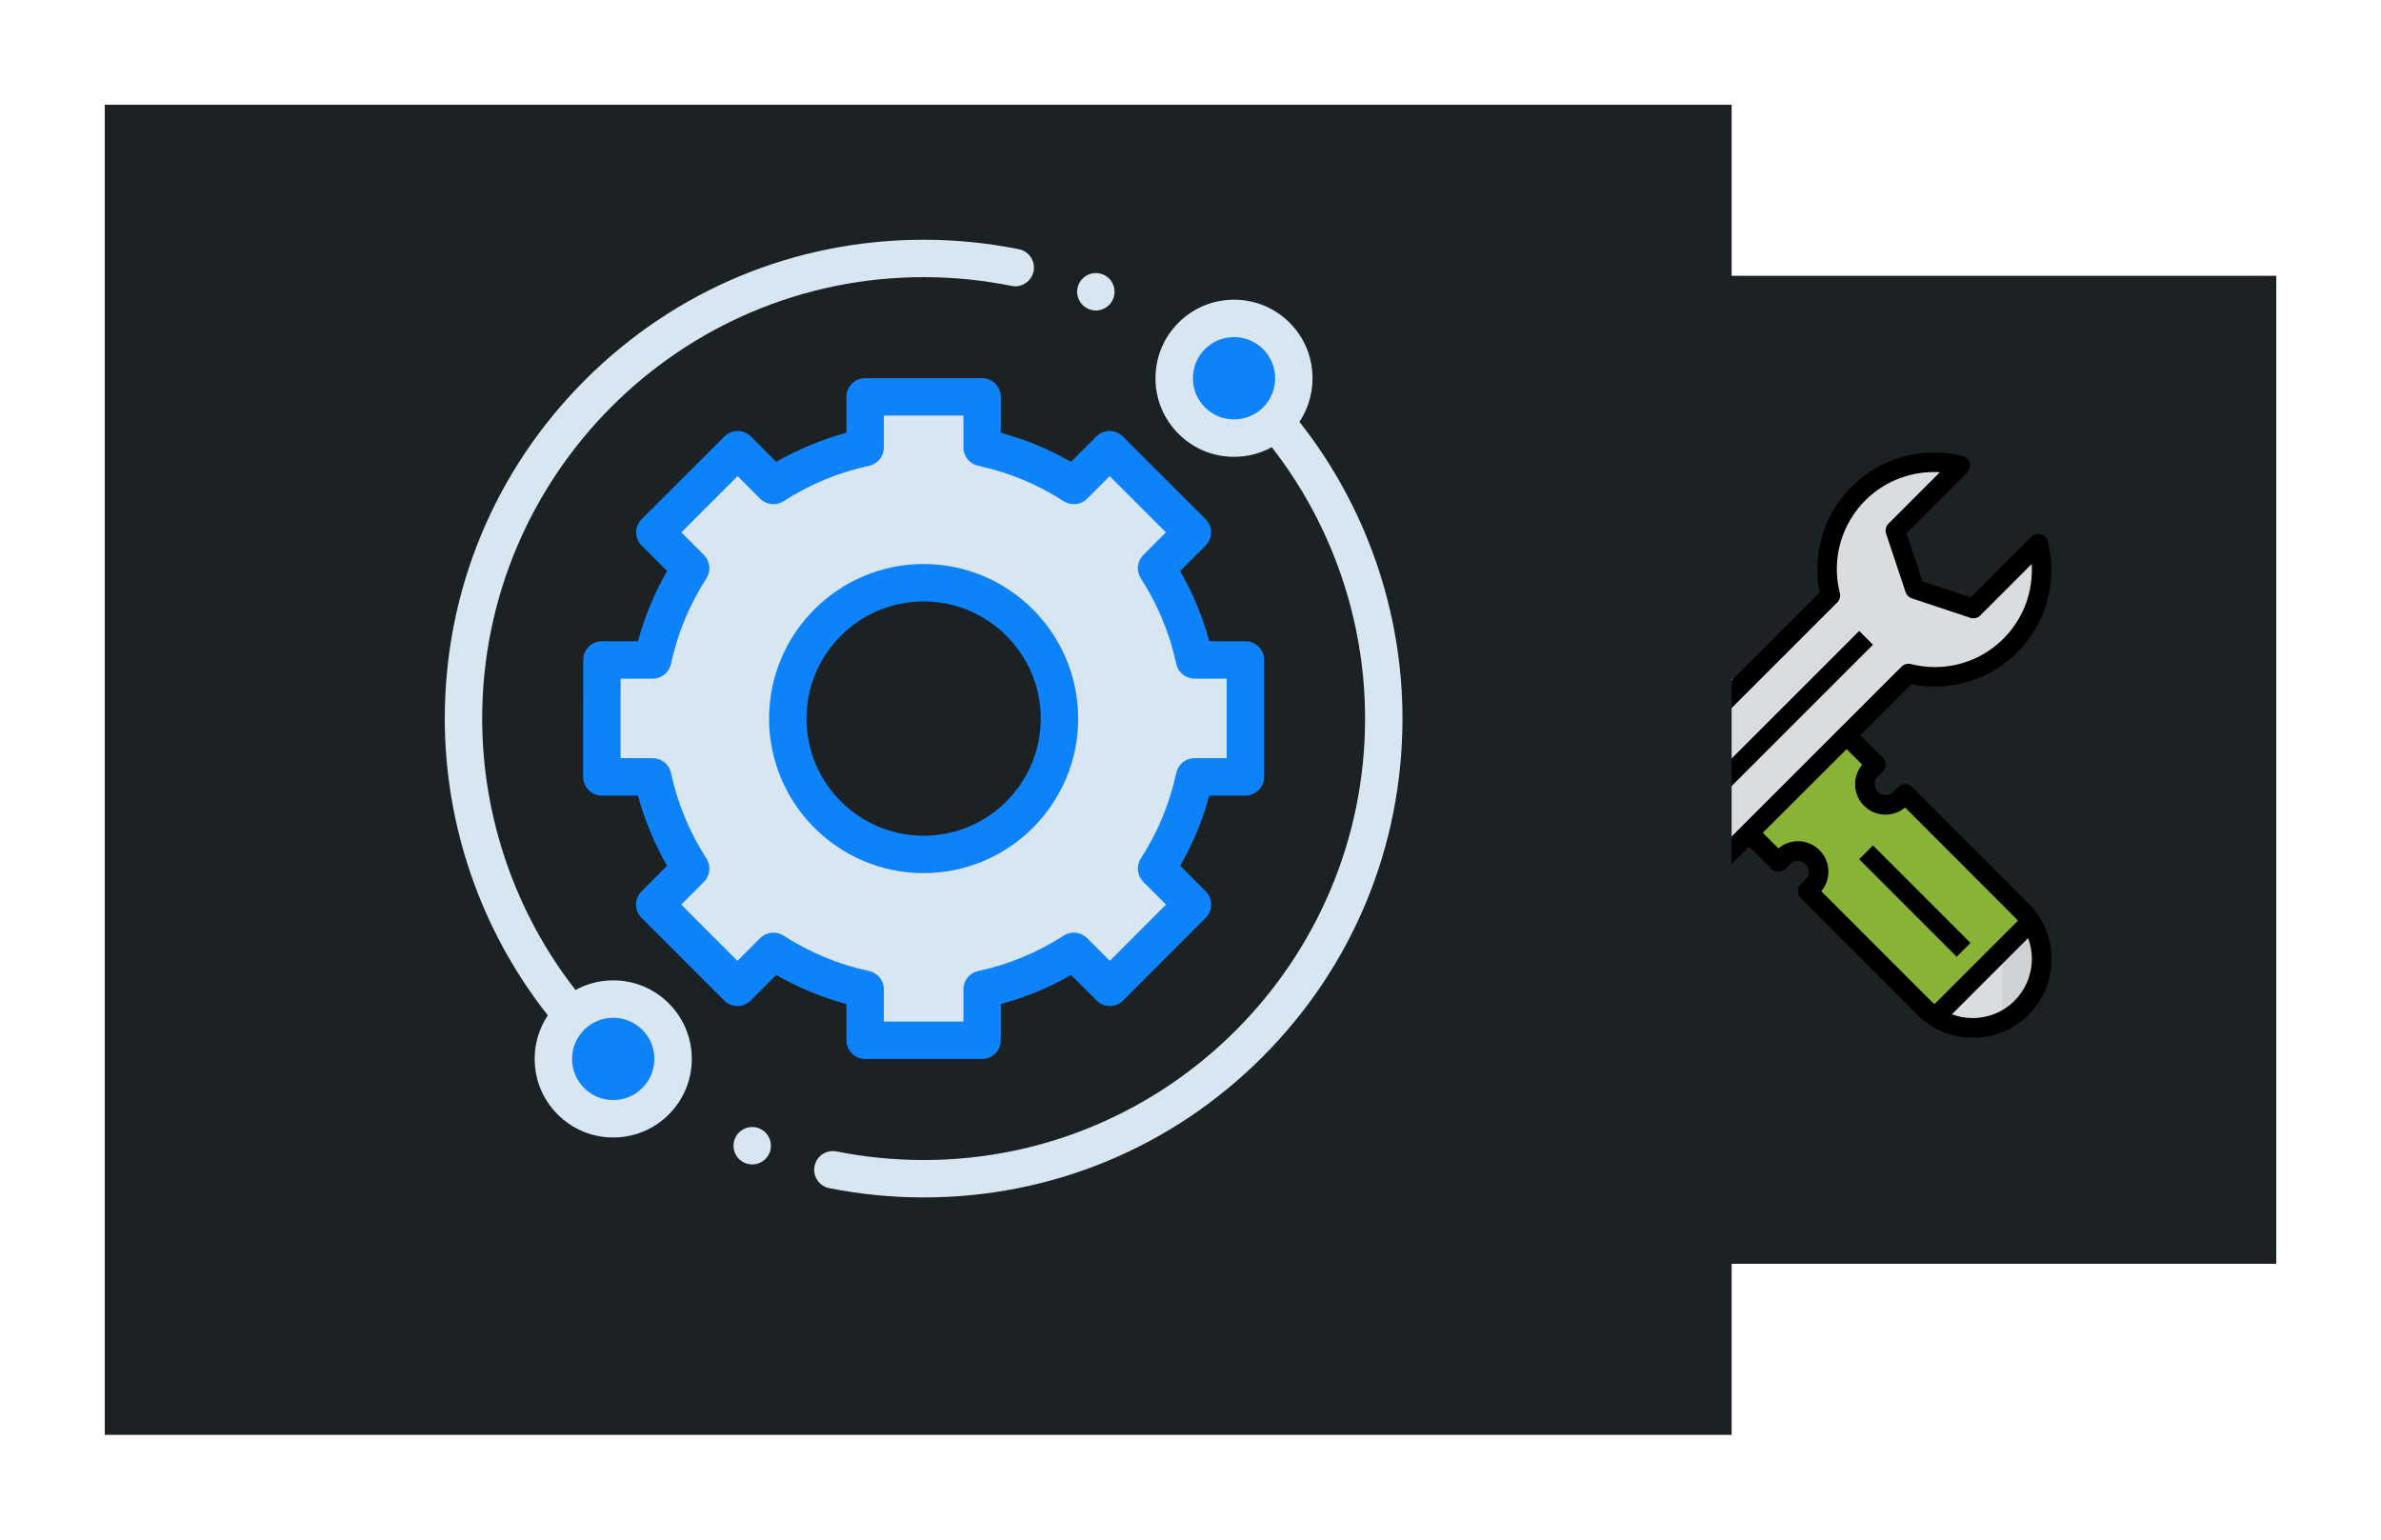 <svg width="682" height="441" viewBox="0 0 682 441" fill="none" xmlns="http://www.w3.org/2000/svg">
<g filter="url(#filter0_d)">
<rect x="301" y="75" width="351" height="283" fill="#1C2124"/>
</g>
<path d="M578.997 260.696L545.683 227.382L544.287 228.779C541.974 231.091 538.221 231.091 535.909 228.779C533.596 226.466 533.596 222.713 535.909 220.4L537.305 219.004L528.927 210.626L501 238.553L509.378 246.931L510.774 245.535C513.086 243.223 516.84 243.223 519.152 245.535C521.465 247.847 521.465 251.601 519.152 253.913L517.756 255.31L551.07 288.624C552.081 289.626 553.196 290.517 554.396 291.28L581.653 264.023C580.891 262.822 580 261.707 578.997 260.696Z" fill="#88B337"/>
<path d="M581.652 264.022L554.395 291.279C563.561 297.167 575.765 294.511 581.652 285.345C585.825 278.852 585.825 270.518 581.652 264.022Z" fill="#DADDDF"/>
<path d="M456.316 154.772L453.524 143.601L433.975 132.43L422.804 143.601L433.975 163.15L445.146 165.943L509.378 230.175L520.549 219.004L456.316 154.772Z" fill="#CFD2D4"/>
<path d="M583.837 155.716L565.232 174.321L548.476 168.736L542.89 151.98L561.496 133.375C545.125 129.197 528.469 139.083 524.291 155.453C523.026 160.416 523.026 165.616 524.291 170.579L460.953 233.917C444.414 229.72 427.605 239.721 423.407 256.259C419.21 272.798 429.211 289.607 445.749 293.804C462.287 298.002 479.097 288.001 483.294 271.463C484.559 266.475 484.559 261.247 483.294 256.259L546.633 192.921C563.015 197.087 579.671 187.185 583.837 170.802C585.097 165.854 585.097 160.668 583.837 155.716ZM461.902 277.651H445.146L436.768 263.688L445.146 249.724H461.902L470.28 263.688L461.902 277.651Z" fill="#DADDDF"/>
<path d="M584.781 274.66C584.778 270.887 583.692 267.195 581.653 264.022L573.61 272.065V292.427C580.435 289.14 584.778 282.237 584.781 274.66Z" fill="#CFD2D4"/>
<path d="M420.379 144.996L431.55 164.545C431.927 165.207 432.558 165.685 433.295 165.869L443.718 168.475L479.464 204.221L483.413 200.273L447.108 163.967C446.75 163.609 446.304 163.355 445.812 163.232L435.797 160.719L426.286 144.066L434.44 135.912L451.102 145.432L453.615 155.447C453.738 155.938 453.992 156.388 454.35 156.745L490.655 193.051L494.604 189.102L458.857 153.355L456.251 142.938C456.067 142.198 455.589 141.567 454.928 141.19L435.379 130.019C434.287 129.399 432.916 129.583 432.028 130.468L420.856 141.639C419.957 142.522 419.762 143.899 420.379 144.996Z" fill="black"/>
<path d="M532.536 180.724L471.097 242.163L475.046 246.112L536.485 184.673L532.536 180.724Z" fill="black"/>
<path d="M464.295 248.285C463.789 247.445 462.881 246.931 461.901 246.931H445.145C444.165 246.931 443.257 247.444 442.752 248.285L434.373 262.249C433.843 263.134 433.843 264.24 434.373 265.125L442.752 279.089C443.257 279.93 444.165 280.444 445.145 280.444H461.901C462.882 280.444 463.789 279.93 464.295 279.089L472.673 265.125C473.203 264.24 473.203 263.134 472.673 262.249L464.295 248.285ZM460.321 274.858H446.726L440.023 263.687L446.726 252.516H460.321L467.023 263.687L460.321 274.858Z" fill="black"/>
<path d="M554.064 196.662C572.51 196.724 587.513 181.822 587.574 163.376C587.582 160.569 587.239 157.771 586.549 155.051C586.178 153.554 584.661 152.644 583.164 153.015C582.673 153.138 582.223 153.392 581.866 153.75L564.481 171.123L550.688 166.526L546.088 152.736L563.473 135.349C564.562 134.257 564.562 132.489 563.47 131.4C563.11 131.039 562.658 130.785 562.163 130.662C544.276 126.133 526.104 136.96 521.574 154.847C520.887 157.562 520.544 160.352 520.552 163.15C520.558 165.348 520.787 167.54 521.231 169.693L460.07 230.854C457.917 230.41 455.725 230.183 453.527 230.175C435.02 230.175 420.015 245.18 420.015 263.687C420.015 282.195 435.02 297.2 453.527 297.2C472.034 297.2 487.04 282.195 487.04 263.687C487.034 261.49 486.805 259.297 486.361 257.144L501.003 242.502L507.407 248.906C508.496 249.995 510.266 249.995 511.355 248.906L512.752 247.51C513.978 246.292 515.955 246.292 517.181 247.51C518.404 248.73 518.407 250.71 517.187 251.933C517.184 251.936 517.184 251.936 517.181 251.939L515.785 253.335C514.696 254.424 514.696 256.195 515.785 257.284L549.099 290.598C557.863 299.44 572.133 299.504 580.975 290.743C589.817 281.98 589.881 267.709 581.12 258.867C581.073 258.82 581.025 258.772 580.975 258.722L547.661 225.408C546.572 224.319 544.801 224.319 543.712 225.408L542.316 226.804C541.089 228.022 539.112 228.022 537.886 226.804C536.663 225.584 536.66 223.604 537.881 222.38C537.883 222.378 537.883 222.378 537.886 222.375L539.282 220.978C540.372 219.889 540.372 218.119 539.282 217.03L532.879 210.626L547.521 195.984C549.674 196.428 551.867 196.654 554.064 196.662ZM565.037 291.614C563.007 291.612 560.996 291.246 559.097 290.531L580.908 268.72C584.2 277.475 579.771 287.241 571.016 290.531C569.103 291.249 567.079 291.617 565.037 291.614ZM533.398 219.032C530.307 222.721 530.79 228.22 534.479 231.312C537.722 234.029 542.447 234.026 545.686 231.303L577.026 262.671C577.367 263.012 577.685 263.372 577.992 263.738L554.115 287.616C553.749 287.308 553.388 286.99 553.048 286.649L521.683 255.282C524.774 251.592 524.291 246.093 520.602 243.002C517.36 240.285 512.635 240.288 509.395 243.01L504.927 238.542L528.93 214.575L533.398 219.032ZM544.675 190.943L481.323 254.284C480.627 254.977 480.348 255.985 480.585 256.937C484.417 271.984 475.324 287.289 460.277 291.12C445.229 294.949 429.925 285.859 426.094 270.811C422.262 255.764 431.355 240.46 446.402 236.629C450.955 235.47 455.725 235.47 460.277 236.629C461.229 236.861 462.234 236.581 462.93 235.891L526.268 172.55C526.961 171.857 527.24 170.849 527.003 169.897C523.196 155.026 532.166 139.886 547.038 136.083C549.847 135.362 552.754 135.089 555.65 135.267L540.919 150.004C540.17 150.753 539.908 151.859 540.243 152.862L545.828 169.618C546.107 170.453 546.761 171.106 547.596 171.383L564.352 176.968C565.355 177.303 566.461 177.043 567.209 176.295L581.941 161.563C581.974 162.097 581.991 162.625 581.991 163.15C582.069 178.496 569.695 190.998 554.349 191.077C551.975 191.088 549.613 190.797 547.314 190.208C546.362 189.971 545.354 190.25 544.661 190.943C544.661 190.943 544.675 190.943 544.675 190.943Z" fill="black"/>
<path d="M536.481 242.165L532.532 246.115L560.458 274.041L564.407 270.091L536.481 242.165Z" fill="black"/>
<g filter="url(#filter1_d)">
<rect x="30" y="26" width="466" height="381" fill="#1C2124"/>
</g>
<path d="M370.617 108.348C370.617 117.818 362.94 125.493 353.472 125.493C344.002 125.493 336.327 117.818 336.327 108.348C336.327 98.879 344.002 91.203 353.472 91.203C362.94 91.203 370.617 98.879 370.617 108.348Z" fill="#0E82F8"/>
<path d="M192.793 303.316C192.793 312.784 185.118 320.461 175.648 320.461C166.179 320.461 158.503 312.784 158.503 303.316C158.503 293.846 166.179 286.171 175.648 286.171C185.118 286.171 192.793 293.846 192.793 303.316Z" fill="#0E82F8"/>
<path d="M342.16 189.032C340.118 179.533 336.38 170.663 331.273 162.76L341.539 152.492L317.841 128.813L307.584 139.071C299.681 133.964 290.811 130.226 281.311 128.183V113.677H247.81V128.183C238.309 130.226 229.439 133.964 221.536 139.071L211.279 128.813L187.581 152.492L197.847 162.76C192.74 170.663 189.002 179.533 186.959 189.032H172.414L172.395 222.533H186.959C189 232.035 192.738 240.905 197.847 248.807L187.541 259.113L211.222 282.811L221.536 272.497C229.439 277.606 238.309 281.344 247.81 283.384V297.986H281.311V283.384C290.811 281.344 299.681 277.606 307.586 272.497L317.899 282.811L341.578 259.113L331.273 248.807C336.382 240.905 340.12 232.035 342.16 222.533H356.725V189.032H342.16ZM264.56 244.745C243.068 244.745 225.647 227.324 225.647 205.832C225.647 184.34 243.068 166.919 264.56 166.919C286.052 166.919 303.473 184.34 303.473 205.832C303.473 227.324 286.052 244.745 264.56 244.745Z" fill="#D7E6F0"/>
<path d="M175.647 280.814C171.807 280.814 168.115 281.773 164.84 283.572C147.586 261.455 138.116 233.979 138.116 205.832C138.116 136.109 194.837 79.388 264.56 79.388C273.036 79.388 281.508 80.231 289.742 81.895C292.638 82.481 295.468 80.606 296.054 77.705C296.64 74.804 294.765 71.979 291.864 71.391C282.933 69.587 273.748 68.672 264.56 68.672C227.924 68.672 193.479 82.939 167.573 108.845C141.667 134.751 127.4 169.196 127.4 205.832C127.4 236.65 137.864 266.725 156.916 290.835C154.463 294.499 153.145 298.807 153.145 303.317C153.145 309.328 155.487 314.978 159.737 319.227C163.986 323.478 169.637 325.82 175.647 325.82C181.658 325.82 187.309 323.478 191.56 319.227C195.81 314.978 198.15 309.326 198.15 303.315C198.15 297.306 195.81 291.653 191.56 287.405C187.309 283.154 181.658 280.814 175.647 280.814ZM183.981 311.651C181.757 313.878 178.795 315.104 175.647 315.104C172.5 315.104 169.54 313.878 167.314 311.651C165.087 309.424 163.86 306.465 163.86 303.317C163.86 300.167 165.087 297.208 167.314 294.981C169.538 292.754 172.5 291.53 175.647 291.53C178.795 291.53 181.754 292.756 183.981 294.981C186.208 297.208 187.435 300.167 187.435 303.317C187.435 306.465 186.208 309.424 183.981 311.651Z" fill="#D7E6F0"/>
<path d="M372.199 120.823C378.024 112.085 377.088 100.139 369.384 92.435C365.134 88.187 359.483 85.845 353.472 85.845C347.461 85.845 341.81 88.187 337.56 92.435C333.309 96.686 330.969 102.337 330.969 108.348C330.969 114.358 333.309 120.009 337.56 124.26C341.81 128.51 347.461 130.85 353.472 130.85C357.313 130.85 361.004 129.892 364.28 128.092C381.534 150.212 391.004 177.685 391.004 205.833C391.004 275.555 334.282 332.277 264.56 332.277C256.167 332.277 247.775 331.45 239.619 329.818C236.718 329.238 233.894 331.12 233.313 334.02C232.733 336.923 234.614 339.744 237.515 340.326C246.362 342.095 255.462 342.993 264.56 342.993C301.196 342.993 335.641 328.725 361.546 302.819C387.452 276.914 401.72 242.469 401.72 205.833C401.72 175.013 391.253 144.936 372.199 120.823ZM345.138 116.684C342.911 114.457 341.685 111.497 341.685 108.348C341.685 105.2 342.911 102.24 345.138 100.014C347.363 97.787 350.324 96.56 353.472 96.56C356.62 96.56 359.581 97.787 361.808 100.014C366.402 104.61 366.402 112.088 361.808 116.684C359.581 118.908 356.62 120.135 353.472 120.135C350.322 120.135 347.363 118.908 345.138 116.684Z" fill="#D7E6F0"/>
<path d="M242.451 297.986C242.451 300.945 244.851 303.344 247.809 303.344H281.31C284.269 303.344 286.667 300.945 286.667 297.986V287.599C293.712 285.703 300.447 282.911 306.776 279.265L314.109 286.599C315.114 287.603 316.476 288.168 317.9 288.168C319.319 288.168 320.683 287.603 321.688 286.597L345.367 262.901C347.458 260.808 347.458 257.415 345.367 255.325L338.042 247.999C341.688 241.671 344.479 234.936 346.376 227.891H356.723C359.682 227.891 362.081 225.492 362.081 222.533V189.032C362.081 186.073 359.682 183.674 356.723 183.674H346.373C344.477 176.632 341.688 169.897 338.042 163.568L345.327 156.282C346.332 155.278 346.897 153.913 346.897 152.492C346.895 151.071 346.33 149.707 345.325 148.702L321.627 125.023C319.536 122.932 316.144 122.932 314.051 125.025L306.776 132.302C300.447 128.656 293.712 125.864 286.667 123.968V113.677C286.667 110.718 284.269 108.32 281.31 108.32H247.809C244.851 108.32 242.451 110.718 242.451 113.677V123.97C235.408 125.864 228.673 128.656 222.344 132.302L215.067 125.025C212.977 122.934 209.584 122.932 207.491 125.023L183.795 148.704C182.789 149.709 182.224 151.071 182.224 152.492C182.224 153.913 182.789 155.278 183.793 156.282L191.079 163.568C187.433 169.897 184.641 176.63 182.745 183.674H172.416C169.457 183.674 167.058 186.073 167.058 189.03L167.04 222.531C167.037 223.952 167.603 225.317 168.607 226.321C169.612 227.326 170.974 227.891 172.397 227.891H182.745C184.641 234.936 187.433 241.671 191.079 247.999L183.753 255.325C181.663 257.415 181.661 260.808 183.753 262.901L207.432 286.597C208.437 287.601 209.8 288.168 211.221 288.168H211.223C212.644 288.168 214.006 287.603 215.011 286.599L222.342 279.265C228.673 282.911 235.408 285.703 242.451 287.599V297.986ZM224.443 267.997C222.323 266.626 219.534 266.923 217.746 268.709L211.223 275.232L195.118 259.115L201.635 252.595C203.42 250.81 203.718 248.02 202.347 245.9C197.489 238.383 194.073 230.143 192.198 221.407C191.667 218.94 189.486 217.175 186.96 217.175H177.757L177.77 194.39H186.96C189.486 194.39 191.667 192.628 192.198 190.158C194.073 181.424 197.489 173.185 202.347 165.667C203.718 163.547 203.42 160.757 201.635 158.972L195.16 152.494L211.277 136.389L217.746 142.861C219.534 144.646 222.321 144.941 224.443 143.572C231.959 138.715 240.199 135.299 248.935 133.424C251.402 132.892 253.166 130.709 253.166 128.185V119.035H275.952V128.183C275.952 130.709 277.714 132.892 280.184 133.422C288.917 135.299 297.159 138.713 304.675 143.57C306.795 144.941 309.585 144.646 311.37 142.859L317.841 136.389L333.958 152.494L327.483 158.97C325.696 160.757 325.401 163.547 326.771 165.667C331.629 173.185 335.043 181.424 336.92 190.158C337.449 192.628 339.632 194.39 342.158 194.39H351.365V217.175H342.158C339.632 217.175 337.451 218.94 336.92 221.407C335.045 230.141 331.629 238.383 326.771 245.898C325.401 248.02 325.698 250.81 327.483 252.595L334 259.113L317.895 275.23L311.372 268.709C309.585 266.921 306.795 266.626 304.675 267.997C297.157 272.855 288.917 276.268 280.184 278.145C277.714 278.677 275.952 280.858 275.952 283.384V292.628H253.166V283.384C253.166 280.86 251.402 278.677 248.935 278.145C240.201 276.27 231.961 272.855 224.443 267.997Z" fill="#0E82F8"/>
<path d="M308.831 205.831C308.831 181.42 288.971 161.56 264.56 161.56C240.148 161.56 220.289 181.42 220.289 205.831C220.289 230.243 240.148 250.102 264.56 250.102C288.971 250.102 308.831 230.243 308.831 205.831ZM231.004 205.831C231.004 187.328 246.057 172.276 264.56 172.276C283.063 172.276 298.115 187.33 298.115 205.831C298.115 224.333 283.063 239.387 264.56 239.387C246.057 239.387 231.004 224.335 231.004 205.831Z" fill="#0E82F8"/>
<path d="M313.893 88.935C315.304 88.935 316.685 88.361 317.682 87.365C318.678 86.363 319.251 84.981 319.251 83.571C319.251 82.168 318.68 80.785 317.682 79.783C316.685 78.786 315.304 78.213 313.893 78.213C312.479 78.213 311.104 78.786 310.107 79.783C309.109 80.785 308.536 82.162 308.536 83.571C308.536 84.986 309.109 86.363 310.107 87.365C311.104 88.361 312.479 88.935 313.893 88.935Z" fill="#D7E6F0"/>
<path d="M215.461 322.825C214.052 322.825 212.669 323.398 211.673 324.395C210.676 325.391 210.103 326.774 210.103 328.183C210.103 329.598 210.676 330.975 211.673 331.971C212.669 332.967 214.052 333.541 215.461 333.541C216.869 333.541 218.253 332.967 219.249 331.971C220.245 330.975 220.819 329.591 220.819 328.183C220.819 326.774 220.245 325.391 219.249 324.395C218.253 323.398 216.869 322.825 215.461 322.825Z" fill="#D7E6F0"/>
<defs>
<filter id="filter0_d" x="271" y="49" width="411" height="343" filterUnits="userSpaceOnUse" color-interpolation-filters="sRGB">
<feFlood flood-opacity="0" result="BackgroundImageFix"/>
<feColorMatrix in="SourceAlpha" type="matrix" values="0 0 0 0 0 0 0 0 0 0 0 0 0 0 0 0 0 0 127 0"/>
<feOffset dy="4"/>
<feGaussianBlur stdDeviation="15"/>
<feColorMatrix type="matrix" values="0 0 0 0 0 0 0 0 0 0 0 0 0 0 0 0 0 0 0.5 0"/>
<feBlend mode="normal" in2="BackgroundImageFix" result="effect1_dropShadow"/>
<feBlend mode="normal" in="SourceGraphic" in2="effect1_dropShadow" result="shape"/>
</filter>
<filter id="filter1_d" x="0" y="0" width="526" height="441" filterUnits="userSpaceOnUse" color-interpolation-filters="sRGB">
<feFlood flood-opacity="0" result="BackgroundImageFix"/>
<feColorMatrix in="SourceAlpha" type="matrix" values="0 0 0 0 0 0 0 0 0 0 0 0 0 0 0 0 0 0 127 0"/>
<feOffset dy="4"/>
<feGaussianBlur stdDeviation="15"/>
<feColorMatrix type="matrix" values="0 0 0 0 0 0 0 0 0 0 0 0 0 0 0 0 0 0 0.5 0"/>
<feBlend mode="normal" in2="BackgroundImageFix" result="effect1_dropShadow"/>
<feBlend mode="normal" in="SourceGraphic" in2="effect1_dropShadow" result="shape"/>
</filter>
</defs>
</svg>
